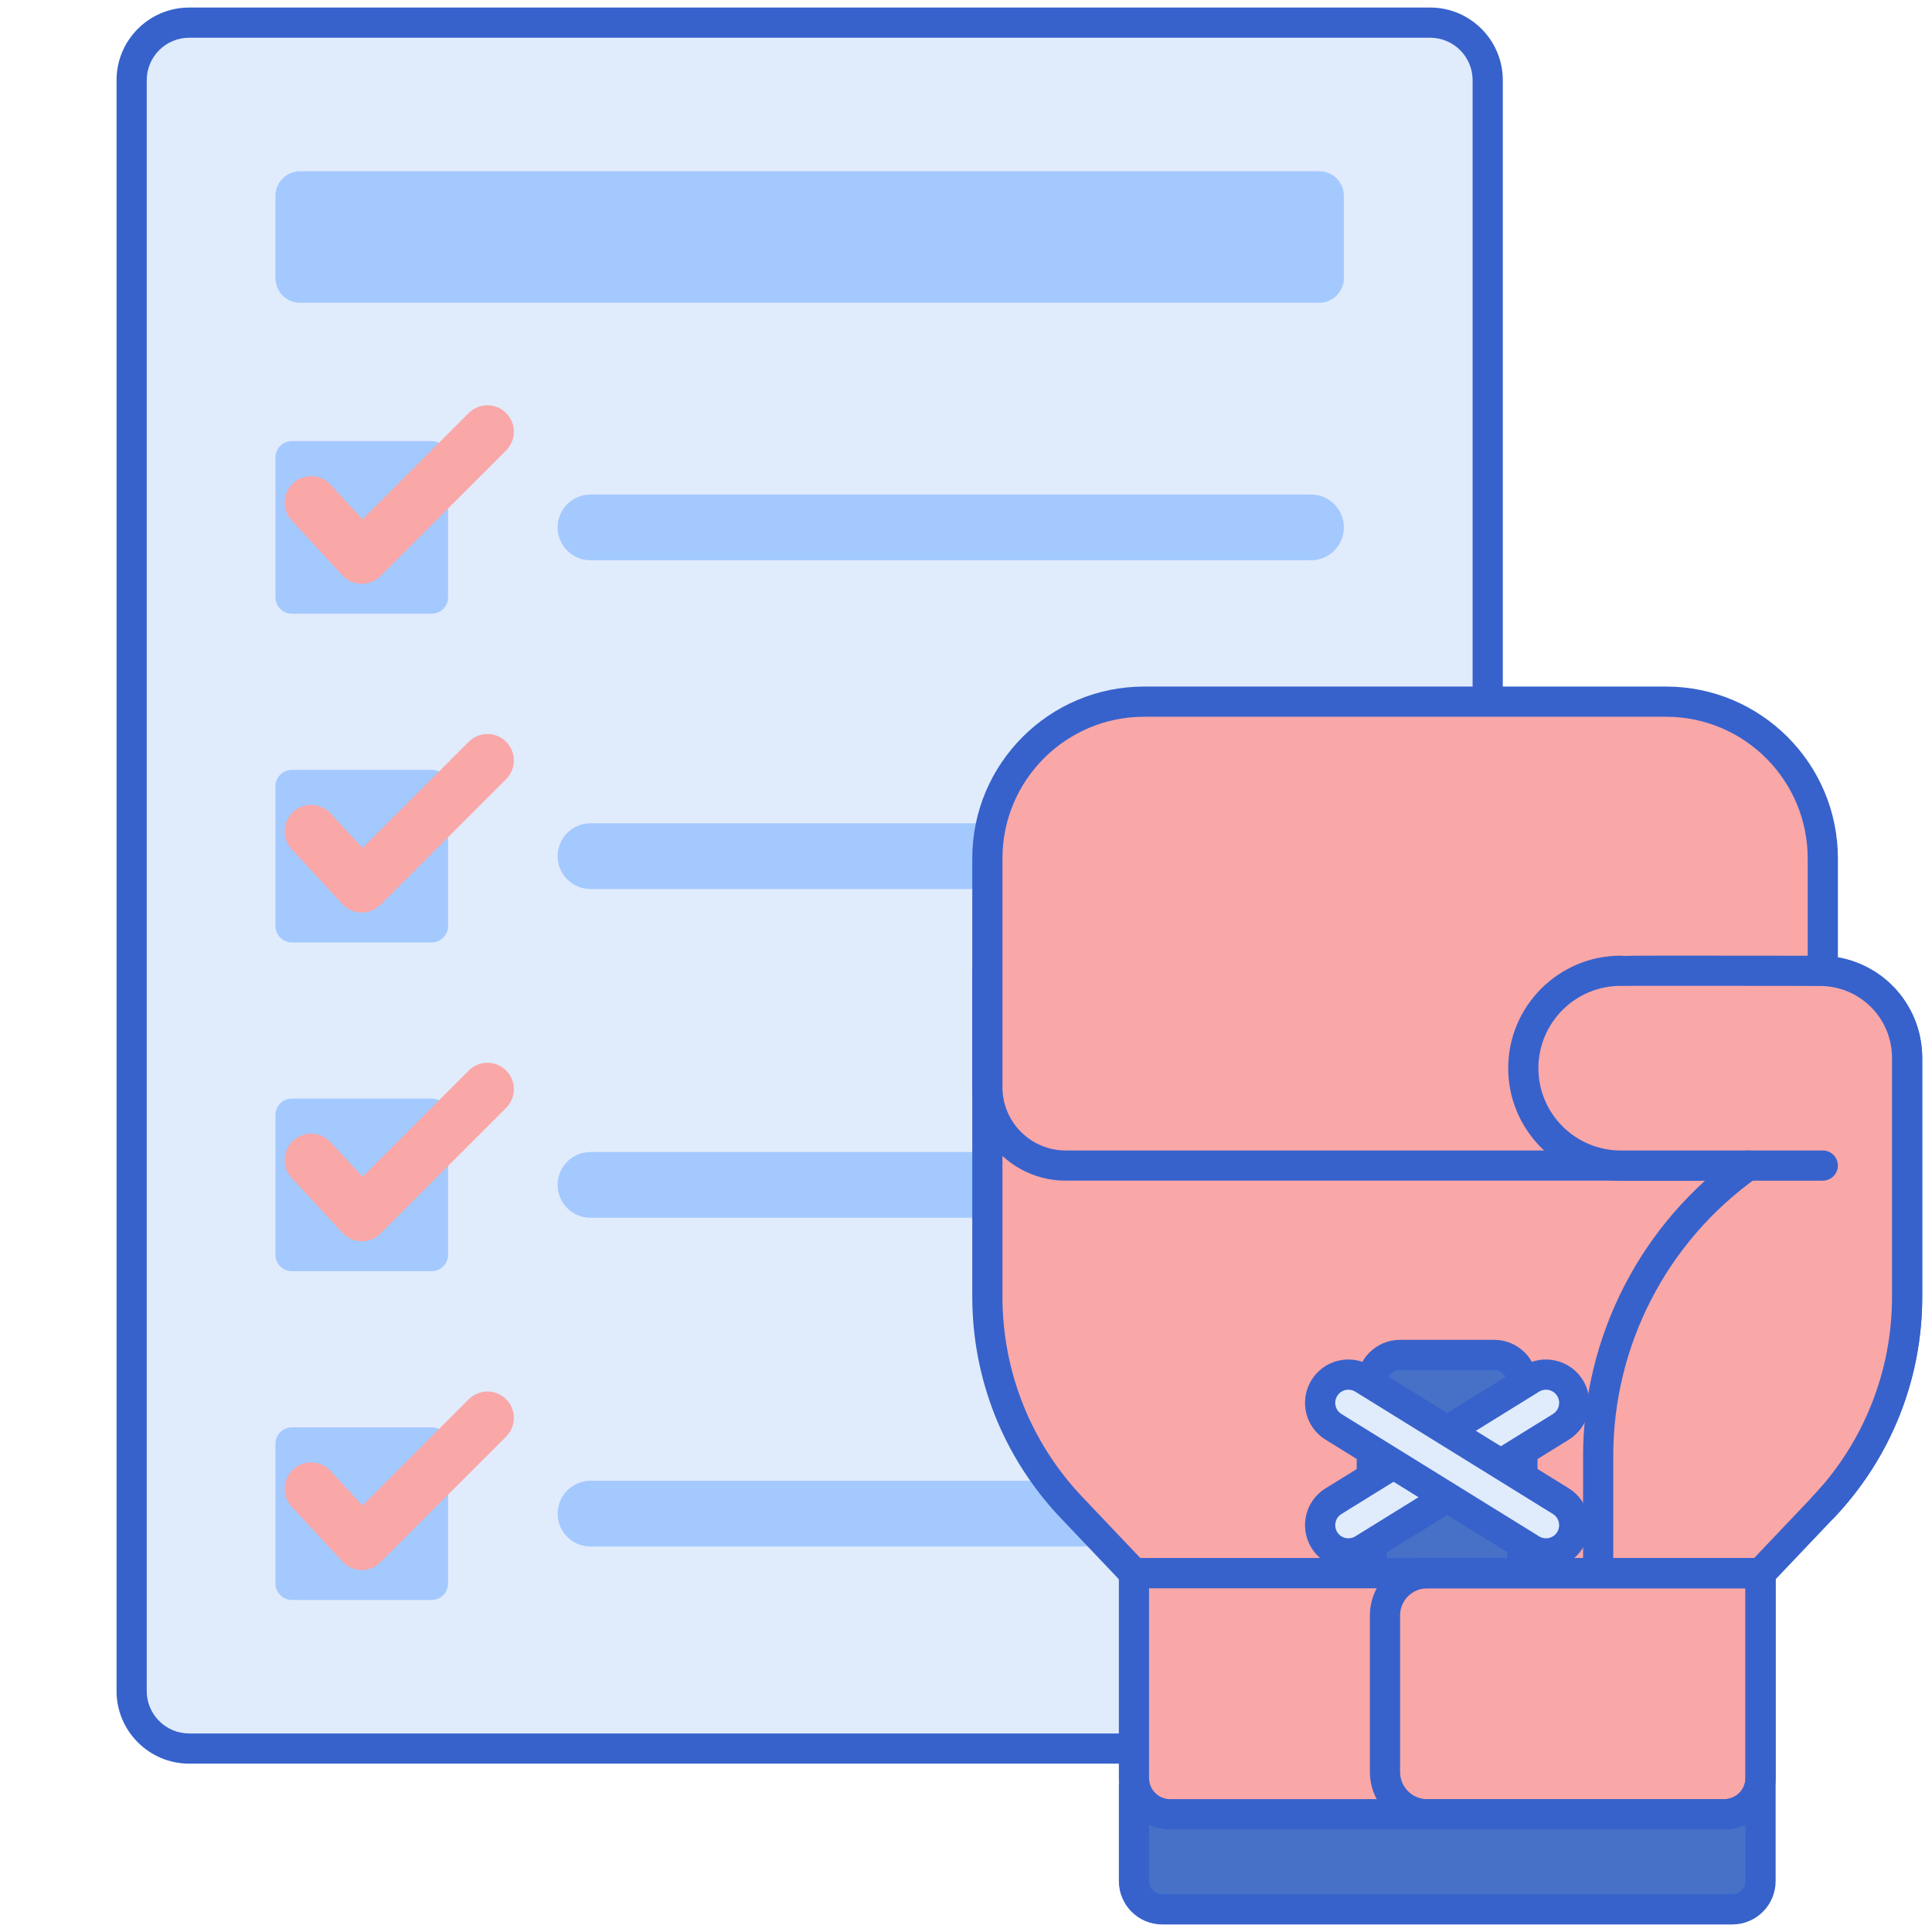 <svg id="Layer_1" enable-background="new 0 0 256 256" height="512" viewBox="0 0 256 256" width="512" xmlns="http://www.w3.org/2000/svg"><g><g><g><path d="m189.507 231.693h-164.441c-4.21 0-7.623-3.413-7.623-7.623v-213.447c0-4.21 3.413-7.623 7.623-7.623h164.441c4.21 0 7.623 3.413 7.623 7.623v213.447c0 4.21-3.413 7.623-7.623 7.623z" fill="#e0ebfc"/></g><g><g><path d="m174.805 40.117h-135.038c-1.804 0-3.267-1.463-3.267-3.267v-10.89c0-1.804 1.463-3.267 3.267-3.267h135.038c1.804 0 3.267 1.463 3.267 3.267v10.89c0 1.805-1.463 3.267-3.267 3.267z" fill="#a4c9ff"/></g><g><path d="m57.192 81.318h-18.514c-1.203 0-2.178-.975-2.178-2.178v-18.513c0-1.203.975-2.178 2.178-2.178h18.513c1.203 0 2.178.975 2.178 2.178v18.513c.001 1.203-.975 2.178-2.177 2.178z" fill="#a4c9ff"/></g><g><g><path d="m173.716 74.24h-95.47c-2.406 0-4.356-1.95-4.356-4.356 0-2.406 1.95-4.356 4.356-4.356h95.47c2.406 0 4.356 1.95 4.356 4.356 0 2.406-1.95 4.356-4.356 4.356z" fill="#a4c9ff"/></g></g><g><path d="m57.192 124.879h-18.514c-1.203 0-2.178-.975-2.178-2.178v-18.513c0-1.203.975-2.178 2.178-2.178h18.513c1.203 0 2.178.975 2.178 2.178v18.513c.001 1.203-.975 2.178-2.177 2.178z" fill="#a4c9ff"/></g><g><g><path d="m173.716 117.801h-95.47c-2.406 0-4.356-1.95-4.356-4.356 0-2.406 1.95-4.356 4.356-4.356h95.47c2.406 0 4.356 1.95 4.356 4.356 0 2.405-1.95 4.356-4.356 4.356z" fill="#a4c9ff"/></g></g><g><path d="m57.192 168.44h-18.514c-1.203 0-2.178-.975-2.178-2.178v-18.513c0-1.203.975-2.178 2.178-2.178h18.513c1.203 0 2.178.975 2.178 2.178v18.513c.001 1.202-.975 2.178-2.177 2.178z" fill="#a4c9ff"/></g><g><g><path d="m173.716 161.361h-95.47c-2.406 0-4.356-1.95-4.356-4.356 0-2.406 1.95-4.356 4.356-4.356h95.47c2.406 0 4.356 1.95 4.356 4.356 0 2.406-1.95 4.356-4.356 4.356z" fill="#a4c9ff"/></g></g><g><path d="m57.192 212h-18.514c-1.203 0-2.178-.975-2.178-2.178v-18.513c0-1.203.975-2.178 2.178-2.178h18.513c1.203 0 2.178.975 2.178 2.178v18.513c.001 1.203-.975 2.178-2.177 2.178z" fill="#a4c9ff"/></g><g><g><path d="m173.716 204.922h-95.47c-2.406 0-4.356-1.95-4.356-4.356 0-2.406 1.95-4.356 4.356-4.356h95.47c2.406 0 4.356 1.95 4.356 4.356 0 2.405-1.95 4.356-4.356 4.356z" fill="#a4c9ff"/></g></g></g><g><g><path d="m47.935 77.354c-.022 0-.045 0-.068 0-.952-.019-1.854-.424-2.501-1.123l-6.716-7.26c-1.313-1.419-1.227-3.633.193-4.946 1.419-1.313 3.633-1.227 4.946.193l4.245 4.589 14.08-14.08c1.367-1.366 3.583-1.366 4.95 0 1.367 1.367 1.367 3.583 0 4.95l-16.654 16.652c-.657.657-1.548 1.025-2.475 1.025z" fill="#f9a7a7"/></g></g><g><g><path d="m47.935 120.915c-.022 0-.045 0-.068 0-.952-.019-1.855-.424-2.501-1.123l-6.716-7.26c-1.313-1.419-1.227-3.634.192-4.946s3.634-1.226 4.946.192l4.245 4.589 14.08-14.08c1.367-1.366 3.583-1.366 4.95 0 1.367 1.367 1.367 3.583 0 4.95l-16.653 16.653c-.657.656-1.548 1.025-2.475 1.025z" fill="#f9a7a7"/></g></g><g><g><path d="m47.935 164.476c-.022 0-.045 0-.068 0-.952-.019-1.854-.424-2.501-1.123l-6.716-7.26c-1.313-1.419-1.227-3.633.193-4.946 1.419-1.313 3.633-1.227 4.946.193l4.245 4.589 14.08-14.08c1.367-1.366 3.583-1.366 4.95 0 1.367 1.367 1.367 3.583 0 4.95l-16.654 16.652c-.657.656-1.548 1.025-2.475 1.025z" fill="#f9a7a7"/></g></g><g><g><path d="m47.935 208.036c-.022 0-.045 0-.068 0-.952-.019-1.854-.424-2.501-1.123l-6.716-7.26c-1.313-1.419-1.227-3.633.193-4.946 1.419-1.313 3.633-1.227 4.946.193l4.245 4.589 14.08-14.08c1.367-1.366 3.583-1.366 4.95 0 1.367 1.367 1.367 3.583 0 4.95l-16.654 16.652c-.657.657-1.548 1.025-2.475 1.025z" fill="#f9a7a7"/></g></g><g><path d="m189.507 233.693h-164.442c-5.306 0-9.623-4.317-9.623-9.623v-213.447c0-5.306 4.317-9.623 9.623-9.623h164.441c5.306 0 9.623 4.317 9.623 9.623v213.447c.001 5.306-4.316 9.623-9.622 9.623zm-164.442-228.693c-3.101 0-5.623 2.522-5.623 5.623v213.447c0 3.101 2.522 5.623 5.623 5.623h164.441c3.101 0 5.623-2.522 5.623-5.623v-213.447c0-3.101-2.522-5.623-5.623-5.623z" fill="#3762cc"/></g></g><g><g><path d="m241.546 199.759c7.165-7.543 11.159-17.549 11.159-27.952v-16.299-15.301c0-6.258-4.97-11.343-11.176-11.555v-.02h-.399-99.123-11.177v26.876 16.299c0 10.403 3.995 20.409 11.159 27.952l8.266 8.703h11.176 24.748 11.176 24.748 11.176z" fill="#f9a7a7"/></g><g><path d="m241.546 199.759c7.165-7.543 11.159-17.549 11.159-27.952 0-18.628 0-19.475 0-31.6 0-6.258-4.97-11.343-11.176-11.555v-.02h-.399-99.123-11.177v26.876 16.299c0 10.403 3.995 20.409 11.159 27.952l8.266 8.703h11.176 24.748 11.176 24.748 11.176z" fill="#f9a7a7"/></g><g><path d="m233.28 210.462h-83.024c-.548 0-1.073-.225-1.45-.623l-8.266-8.703c-7.551-7.949-11.709-18.366-11.709-29.33v-43.175c0-1.104.896-2 2-2h110.699c.128 0 .253.012.375.035 7.203.403 12.802 6.293 12.802 13.54v31.6c0 10.964-4.158 21.38-11.709 29.33l-8.266 8.703c-.379.398-.904.623-1.452.623zm-82.165-4h81.306l7.675-8.08c6.842-7.203 10.609-16.641 10.609-26.575v-31.6c0-5.182-4.061-9.379-9.245-9.556-.073-.002-.145-.009-.215-.019h-108.415v41.175c0 9.935 3.768 19.373 10.61 26.575zm90.431-6.703h.01z" fill="#3762cc"/></g><g><path d="m231.151 154.443h-89.943c-5.732 0-10.378-4.646-10.378-10.378v-30.336c0-11.463 9.293-20.756 20.756-20.756h69.187c11.463 0 20.756 9.293 20.756 20.756v30.336c0 5.732-4.646 10.378-10.378 10.378z" fill="#f9a7a7"/></g><g><path d="m231.151 154.443h-89.943c-5.732 0-10.378-4.646-10.378-10.378v-30.336c0-11.463 9.293-20.756 20.756-20.756h69.187c11.463 0 20.756 9.293 20.756 20.756v30.336c0 5.732-4.646 10.378-10.378 10.378z" fill="#f9a7a7"/></g><g><path d="m231.151 156.443h-89.942c-6.825 0-12.378-5.553-12.378-12.378v-30.335c0-12.548 10.208-22.756 22.756-22.756h69.187c12.548 0 22.756 10.208 22.756 22.756v30.335c-.001 6.826-5.554 12.378-12.379 12.378zm-79.565-61.469c-10.342 0-18.756 8.414-18.756 18.756v30.335c0 4.62 3.758 8.378 8.378 8.378h89.942c4.62 0 8.378-3.758 8.378-8.378v-30.335c0-10.342-8.414-18.756-18.756-18.756z" fill="#3762cc"/></g><g><path d="m241.546 199.759c7.165-7.543 11.159-17.549 11.159-27.952v-16.299-15.301c0-6.258-4.97-11.343-11.176-11.555-.623-.032-27.397-.02-26.776-.02-7.128 0-12.906 5.778-12.906 12.906s5.778 12.906 12.906 12.906h26.776v45.334z" fill="#f9a7a7"/></g><g><path d="m241.532 201.764c-.493 0-.986-.18-1.371-.544-.801-.759-.844-2.015-.086-2.817l.017-.018c6.845-7.206 10.612-16.644 10.612-26.578v-31.6c0-5.182-4.061-9.379-9.245-9.556-.962-.03-25.992-.02-26.7-.019-.002 0-.005 0-.007 0-6.014 0-10.906 4.892-10.906 10.906s4.892 10.906 10.906 10.906h26.775c1.104 0 2 .896 2 2s-.896 2-2 2h-26.775c-8.219 0-14.906-6.687-14.906-14.906 0-8.217 6.682-14.902 14.898-14.906h.008c.129 0 .255.012.377.036.794-.036 1.957-.037 3.711-.037h9.064c13.289.002 13.595.018 13.725.024 7.317.25 13.075 6.203 13.075 13.553v31.6c0 10.964-4.158 21.38-11.709 29.33-.394.415-.929.626-1.463.626z" fill="#3762cc"/></g><g><path d="m211.768 210.462c-1.104 0-2-.896-2-2v-15.573c0-15.889 7.731-30.871 20.682-40.076.9-.639 2.149-.429 2.789.472.64.9.429 2.149-.472 2.789-11.897 8.456-19 22.219-19 36.815v15.573c.001 1.104-.895 2-1.999 2z" fill="#3762cc"/></g><g><path d="m201.727 208.462h-19.951v-25.188c0-2.066 1.675-3.741 3.741-3.741h12.47c2.066 0 3.741 1.675 3.741 3.741v25.188z" fill="#4671c6"/></g><g><path d="m201.727 210.462h-19.952c-1.104 0-2-.896-2-2v-25.188c0-3.166 2.576-5.741 5.741-5.741h12.469c3.166 0 5.741 2.576 5.741 5.741v25.188c.001 1.104-.894 2-1.999 2zm-17.952-4h15.952v-23.188c0-.96-.781-1.741-1.741-1.741h-12.469c-.96 0-1.741.781-1.741 1.741v23.188z" fill="#3762cc"/></g><g><g><path d="m174.925 202.098c0-1.253.629-2.477 1.772-3.184l26.186-16.21c1.757-1.087 4.062-.546 5.15 1.212 1.088 1.757.545 4.064-1.212 5.15l-26.186 16.21c-1.757 1.087-4.062.546-5.15-1.212-.379-.614-.56-1.294-.56-1.966z" fill="#e0ebfc"/></g></g><g><g><path d="m178.677 207.837c-.441 0-.885-.051-1.325-.154-1.493-.351-2.76-1.263-3.567-2.567-.563-.909-.86-1.952-.86-3.018 0-2.005 1.017-3.832 2.72-4.885l26.186-16.21c1.303-.807 2.844-1.059 4.336-.707 1.493.351 2.76 1.263 3.567 2.567.807 1.303 1.058 2.844.707 4.337-.352 1.493-1.264 2.76-2.568 3.566l-26.185 16.21c-.919.569-1.956.861-3.011.861zm26.173-23.695c-.32 0-.634.089-.913.262l-26.186 16.21c-.517.32-.825.875-.825 1.484 0 .321.09.637.261.913.245.396.628.672 1.081.778.452.107.918.03 1.315-.214l26.186-16.211c.396-.245.672-.628.779-1.081.106-.453.03-.92-.214-1.315-.245-.396-.629-.672-1.082-.779-.134-.031-.269-.047-.402-.047z" fill="#3762cc"/></g></g><g><g><path d="m174.925 185.88c0-.672.181-1.352.561-1.965 1.087-1.757 3.393-2.299 5.15-1.212l26.186 16.21c1.757 1.087 2.3 3.391 1.212 5.15-1.087 1.757-3.393 2.299-5.15 1.212l-26.186-16.21c-1.144-.708-1.773-1.932-1.773-3.185z" fill="#e0ebfc"/></g></g><g><path d="m204.842 207.837c-1.055 0-2.092-.292-3.012-.862l-26.186-16.21c-1.703-1.054-2.72-2.88-2.72-4.885 0-1.065.297-2.109.86-3.018.807-1.304 2.074-2.216 3.566-2.567 1.494-.35 3.032-.099 4.337.707l26.186 16.21c2.691 1.666 3.525 5.211 1.86 7.903-.807 1.305-2.074 2.216-3.567 2.567-.438.105-.883.155-1.324.155zm-26.173-23.695c-.134 0-.268.016-.402.047-.452.106-.836.383-1.081.778-.173.28-.261.587-.261.913 0 .609.308 1.164.825 1.483l26.187 16.21c.396.245.861.322 1.315.215.452-.106.836-.383 1.081-.778.505-.817.252-1.892-.564-2.397l-26.186-16.21c-.279-.172-.593-.261-.914-.261z" fill="#3762cc"/></g><g><path d="m150.256 236.502h83.024v12.757c0 2.066-1.675 3.741-3.741 3.741h-75.542c-2.066 0-3.741-1.675-3.741-3.741z" fill="#4671c6"/></g><g><path d="m229.539 255h-75.542c-3.166 0-5.741-2.575-5.741-5.741v-12.758c0-1.104.896-2 2-2h83.024c1.104 0 2 .896 2 2v12.758c0 3.166-2.575 5.741-5.741 5.741zm-77.283-16.499v10.758c0 .96.781 1.741 1.741 1.741h75.542c.96 0 1.741-.781 1.741-1.741v-10.758z" fill="#3762cc"/></g><g><path d="m150.256 235.604v-27.142h83.024v27.142c0 2.645-2.144 4.79-4.79 4.79h-73.444c-2.646 0-4.79-2.144-4.79-4.79z" fill="#f9a7a7"/></g><g><path d="m183.519 234.806v-20.756c0-3.086 2.502-5.588 5.588-5.588h44.173v27.142c0 2.645-2.144 4.79-4.79 4.79h-39.383c-3.086 0-5.588-2.502-5.588-5.588z" fill="#f9a7a7"/></g><g><path d="m228.49 242.394h-73.444c-3.744 0-6.79-3.046-6.79-6.79v-27.143c0-1.104.896-2 2-2h83.024c1.104 0 2 .896 2 2v27.143c0 3.744-3.046 6.79-6.79 6.79zm-76.234-31.932v25.143c0 1.538 1.251 2.79 2.79 2.79h73.444c1.538 0 2.79-1.251 2.79-2.79v-25.143z" fill="#3762cc"/></g><g><path d="m228.49 242.394h-39.383c-4.184 0-7.588-3.404-7.588-7.588v-20.756c0-4.184 3.404-7.588 7.588-7.588h44.173c1.104 0 2 .896 2 2v27.143c0 3.743-3.046 6.789-6.79 6.789zm-39.383-31.932c-1.979 0-3.588 1.61-3.588 3.588v20.756c0 1.979 1.61 3.588 3.588 3.588h39.383c1.538 0 2.79-1.251 2.79-2.79v-25.143h-42.173z" fill="#3762cc"/></g></g></g></svg>